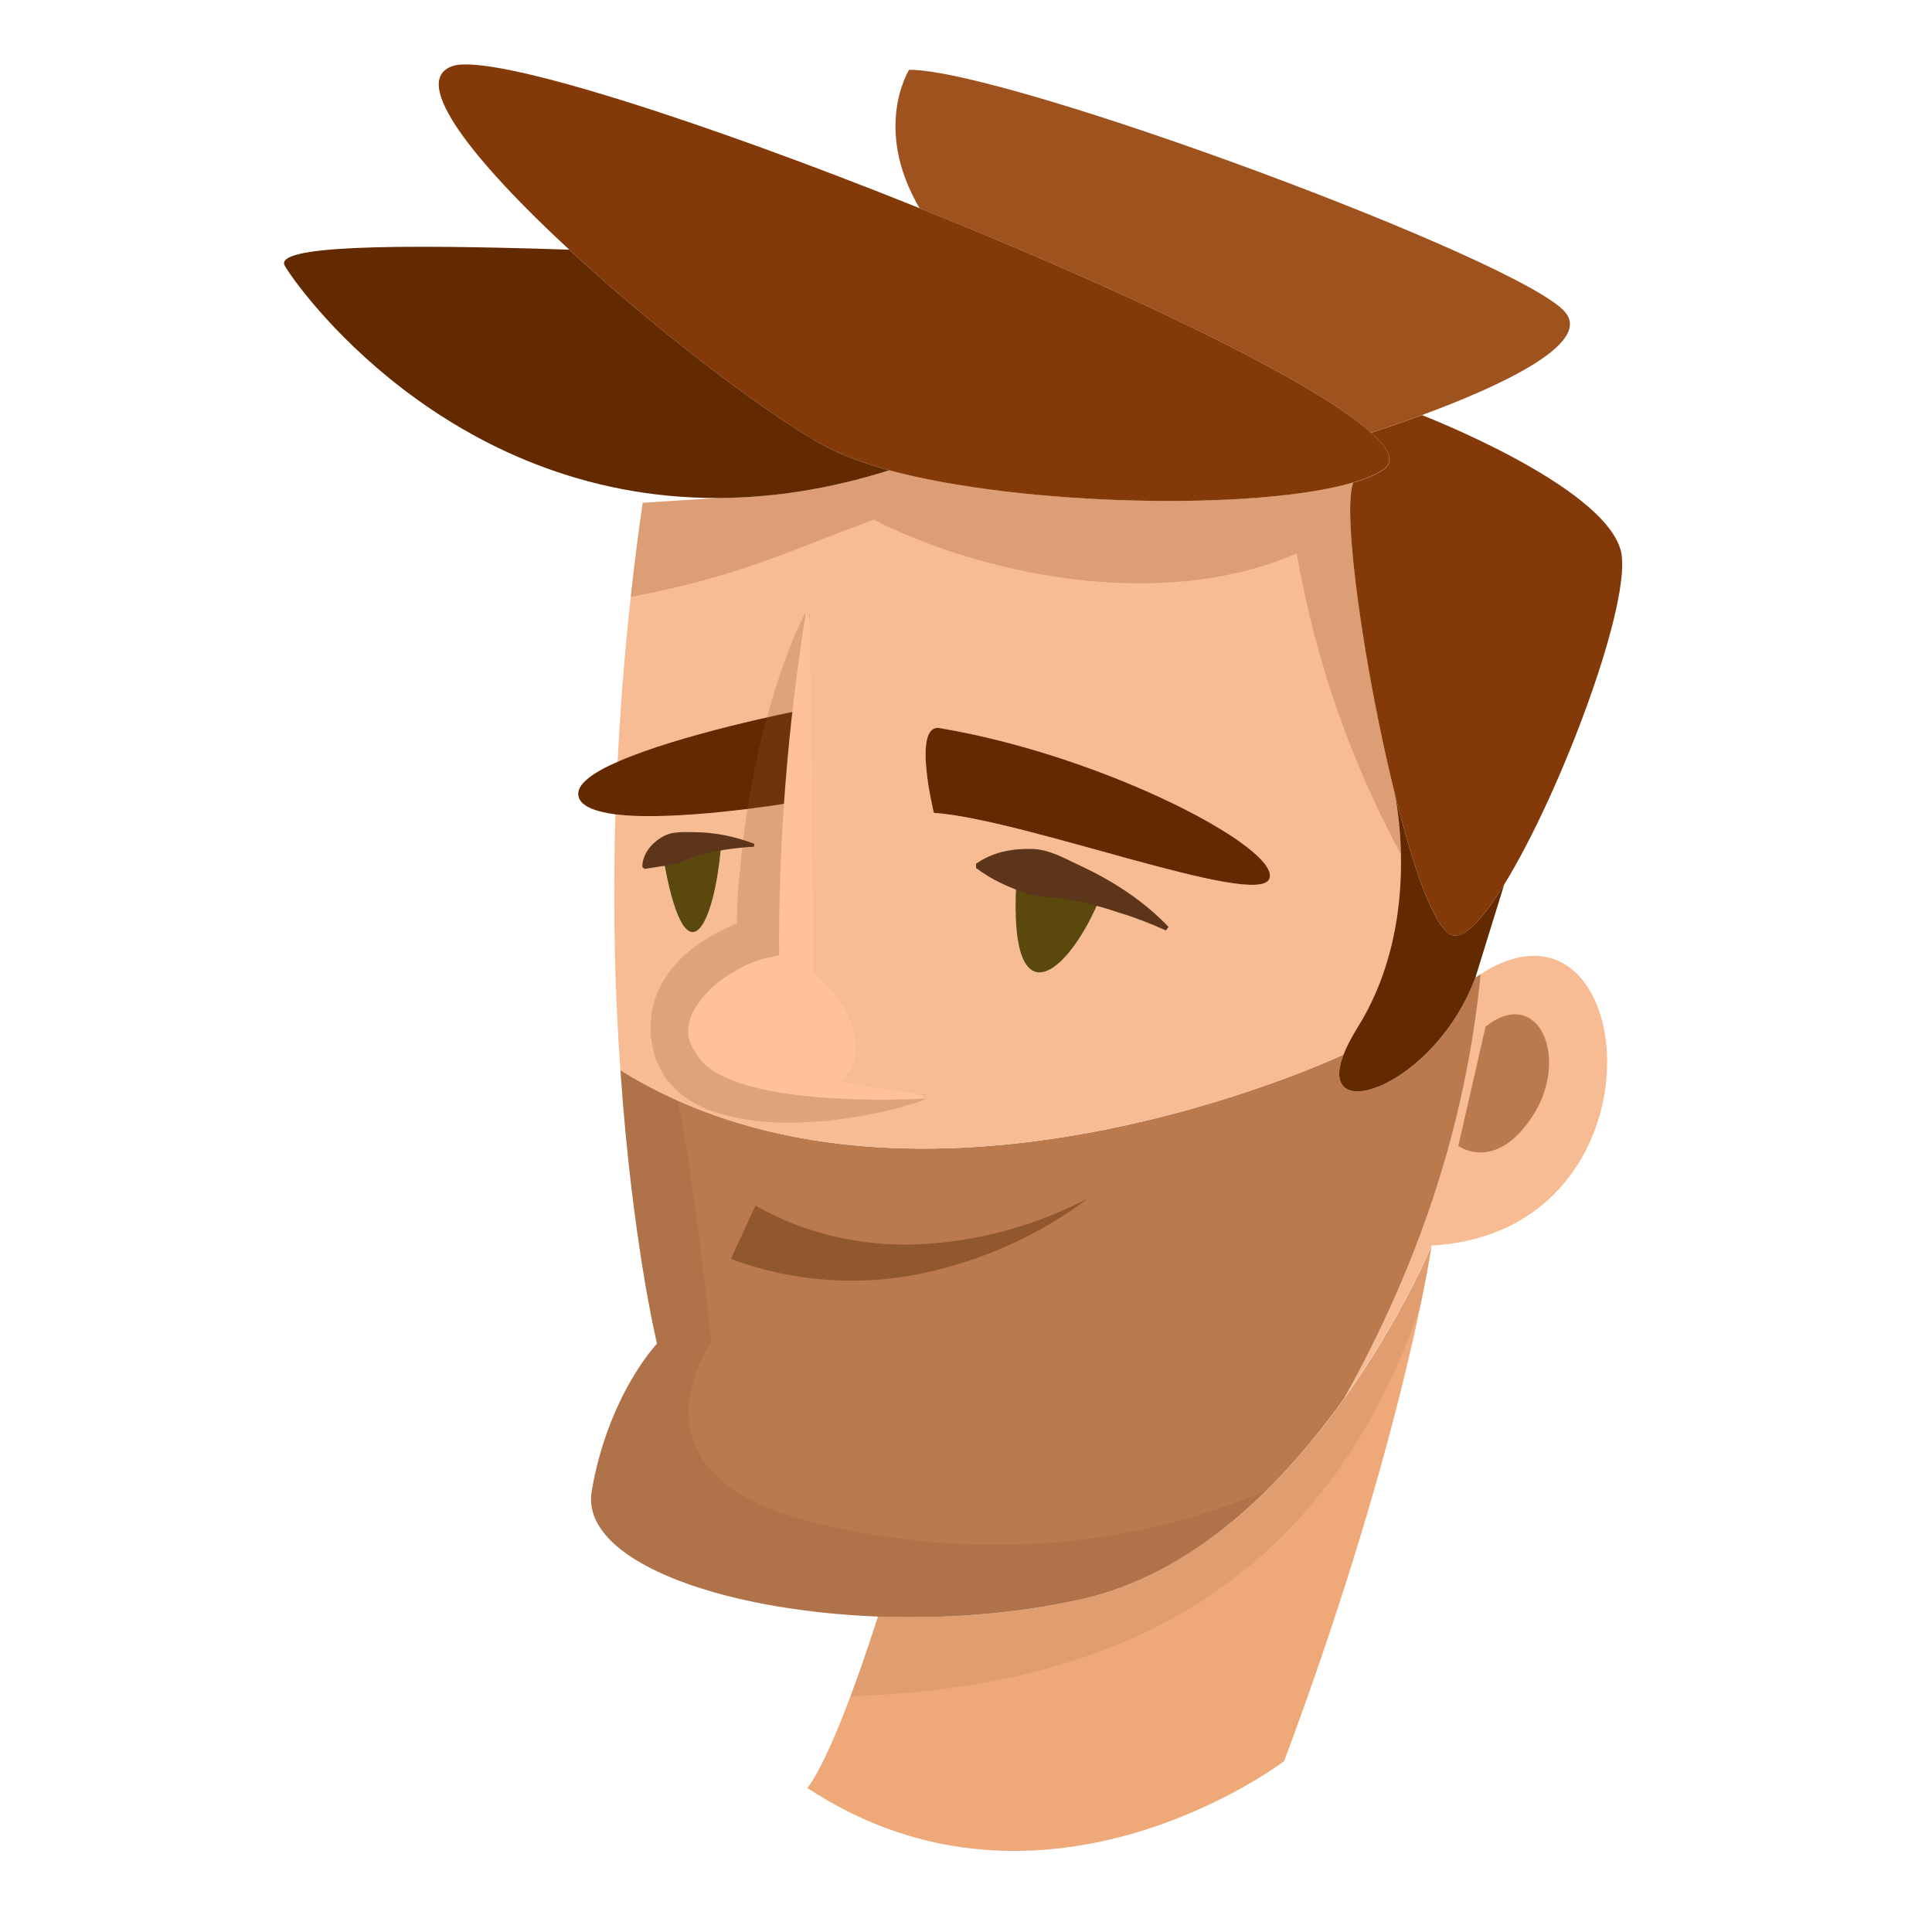 <?xml version="1.0" encoding="utf-8"?>
<!-- Generator: Adobe Illustrator 23.0.3, SVG Export Plug-In . SVG Version: 6.00 Build 0)  -->
<svg version="1.1" id="Layer_1" xmlns="http://www.w3.org/2000/svg" xmlns:xlink="http://www.w3.org/1999/xlink" x="0px" y="0px"
	 viewBox="0 0 300 300" style="enable-background:new 0 0 300 300;" xml:space="preserve">
<style type="text/css">
	.st0{fill:#EFA878;}
	.st1{opacity:0.07;fill:#170C05;}
	.st2{fill:#F7BC94;}
	.st3{fill:#BA7A4E;}
	.st4{opacity:0.44;fill:#BA7A4E;}
	.st5{fill:#5B480C;}
	.st6{fill:#632A00;}
	.st7{fill:#843A08;}
	.st8{fill:#9E521E;}
	.st9{opacity:0.25;}
	.st10{fill:#915830;}
	.st11{fill:#FFC09C;}
	.st12{fill:#5C351B;}
</style>
<g>
	<g>
		<path class="st0" d="M136.33,251.02c-7.35,22.95-10.98,26.61-10.98,26.61c36.78,24.22,74.05-4.16,74.05-4.16
			c17.67-47.26,22.59-77.75,22.88-79.93c-1.22,2.78-20.7,47.43-54.57,54.83C157.51,250.64,146.58,251.4,136.33,251.02z"/>
		<path class="st1" d="M132.05,263.39c1.25-3.33,2.66-7.38,4.27-12.38c10.26,0.39,21.19-0.37,31.38-2.65
			c33.87-7.4,53.35-52.05,54.57-54.83c-0.09,0.67-0.62,3.99-1.79,9.55C205.18,246.99,172.32,262.05,132.05,263.39z"/>
		<path class="st2" d="M222.3,193.41c0,0,0,0.05-0.03,0.12c-0.58,1.31-5.26,11.93-13.53,23.56c11.25-20.12,18.88-41.98,21.18-65.83
			C254.65,135.36,260.08,191.28,222.3,193.41z"/>
		<path class="st3" d="M91.88,231.53c2.59-15.01,10.14-22.89,10.14-22.89s-3.86-15.87-5.68-42.46c46.29,28.74,112.23-2.4,112.23-2.4
			h0.04c-4.38,11.31,14.18,4.96,20.49-11.99c0.28-0.2,0.55-0.33,0.82-0.52c-2.31,23.85-9.93,45.7-21.18,65.83
			c-9.28,13.04-23.12,27.36-41.04,31.27c-10.19,2.27-21.12,3.03-31.38,2.65C111.3,250.04,90.07,242.16,91.88,231.53z"/>
		<path class="st1" d="M91.88,231.53c2.59-15.01,10.14-22.89,10.14-22.89s-3.86-15.87-5.68-42.46c2.89,1.8,5.86,3.36,8.89,4.71
			c2.68,12.81,5.23,37.57,5.23,37.57s-14.72,20.57,15.99,27.98c24.28,5.86,48.09,4.3,70.2-5c-7.94,7.83-17.62,14.46-28.94,16.93
			c-10.19,2.27-21.12,3.03-31.38,2.65C111.3,250.04,90.07,242.16,91.88,231.53z"/>
		<path class="st2" d="M197.11,136.45c-1.75,4.68-38.09-9.27-52.1-10.22c0,0-3.42-13.89,0.91-13.16
			C171.62,117.37,198.91,131.78,197.11,136.45z M157.94,134.96c5.07,0.72,9.54,2.15,13.19,3.69
			C166.23,151.35,155.97,159.94,157.94,134.96z M112,130.87c-1.04,13.28-5.7,22.36-9.14,1.63
			C105.62,131.09,109.16,130.81,112,130.87z M95.56,126.45c-0.45,14.93-0.05,28.34,0.78,39.73c46.29,28.74,112.23-2.4,112.23-2.4
			h0.04c0.44-1.16,1.14-2.52,2.11-4.09c9.36-14.79,6.63-32.51,5.9-36.32c-0.04-0.04-0.04-0.13-0.04-0.18
			c-4.67-18.8-8.22-43.47-6.48-48.27c-15.01,4.41-51.3,3.67-72.01-1.9c-9.48,2.97-18.32,4.25-26.44,4.3l-11.85,0.75
			c-2.06,14.24-3.28,27.71-3.9,40.23c9.68-4.3,27.49-7.82,27.49-7.82c-0.45,4.14-0.87,8.97-1.2,14.28
			C122.17,124.76,104.86,127.62,95.56,126.45z"/>
		<path class="st4" d="M99.79,78.08l11.85-0.75c8.13-0.04,16.97-1.32,26.44-4.3c20.71,5.57,57,6.31,72.01,1.9
			c-1.73,4.8,1.81,29.47,6.48,48.27c0,0.05,0,0.14,0.04,0.18c0.27,1.42,0.83,4.8,0.92,9.26c-7.47-13.8-13.19-29.56-16.18-46.7
			c-21.7,9.39-49.61,2.94-65.69-5.25c-14.34,5.32-20.93,8.79-37.72,12C98.48,87.89,99.06,83.06,99.79,78.08z"/>
		<path class="st5" d="M102.87,132.49c3.44,20.74,8.1,11.65,9.14-1.63C109.16,130.81,105.62,131.09,102.87,132.49z"/>
		<path class="st5" d="M157.94,134.96c-1.97,24.98,8.29,16.4,13.19,3.69C167.48,137.11,163.01,135.68,157.94,134.96z"/>
		<path class="st6" d="M95.88,118.3c-3.93,1.72-6.47,3.55-6.05,5.36c0.35,1.54,2.6,2.37,5.73,2.79c9.3,1.17,26.6-1.69,26.6-1.69
			c0.34-5.3,0.76-10.14,1.2-14.28C123.37,110.48,105.56,114.01,95.88,118.3z"/>
		<path class="st6" d="M145.92,113.06c-4.34-0.72-0.91,13.16-0.91,13.16c14.01,0.96,50.35,14.9,52.1,10.22
			C198.91,131.78,171.62,117.37,145.92,113.06z"/>
		<path class="st6" d="M208.61,163.78c-4.38,11.31,14.18,4.96,20.49-11.99l4.48-14.47c-3.29,5.39-6.32,8.64-8.24,7.83
			c-2.66-1.13-5.89-10.38-8.73-21.78c0.73,3.8,3.46,21.52-5.9,36.32C209.75,161.26,209.05,162.62,208.61,163.78z"/>
		<path class="st7" d="M216.57,123.2c0,0.05,0,0.14,0.04,0.18c2.84,11.4,6.07,20.64,8.73,21.78c1.92,0.81,4.94-2.44,8.24-7.83
			c8.97-14.54,20.12-44.56,18.07-51.94c-2.86-10.13-30.84-20.93-30.84-20.93c-2.91,1.07-5.7,2.02-7.9,2.74
			c2.9,2.57,3.69,4.59,1.84,5.78c-1.15,0.76-2.71,1.4-4.65,1.97C208.36,79.73,211.9,104.4,216.57,123.2z"/>
		<path class="st8" d="M142.79,32.33c30.49,12.22,60.92,26.5,70.12,34.86c2.2-0.71,4.99-1.67,7.9-2.74
			c11.68-4.31,26.35-10.95,22.27-15.93c-6.52-7.99-86.69-37.76-101.91-37.68C141.17,10.83,135.45,19.85,142.79,32.33z"/>
		<path class="st7" d="M88.39,38.77c13.83,12.79,31.21,26,40.08,30.7c2.54,1.32,5.81,2.51,9.61,3.56c20.71,5.57,57,6.31,72.01,1.9
			c1.95-0.57,3.51-1.21,4.65-1.97c1.85-1.19,1.06-3.21-1.84-5.78c-9.19-8.35-39.63-22.63-70.12-34.86
			C109.63,19,76.39,8.18,70.27,10.26C63.41,12.6,74.01,25.45,88.39,38.77z"/>
		<path class="st6" d="M88.39,38.77c-27.62-0.91-45.89-0.62-44.17,2.49c1.44,2.66,24.87,36.26,67.42,36.07
			c8.13-0.04,16.97-1.32,26.44-4.3c-3.8-1.05-7.07-2.24-9.61-3.56C119.61,64.77,102.22,51.56,88.39,38.77z"/>
	</g>
	<g class="st9">
		<path class="st10" d="M124.96,95.29c-2.11,4.2-3.59,8.56-4.97,12.93c-1.26,4.4-2.43,8.84-3.2,13.32
			c-0.92,4.49-1.44,9.01-1.88,13.56c-0.56,4.56-0.48,9.14-0.58,13.73l5.76-7.17c-3.39,0.67-5.91,1.68-8.85,3.22
			c-2.8,1.58-5.88,3.6-8.24,7.45c-1.17,1.89-1.89,4.3-1.97,6.62c-0.04,1.16,0.05,2.28,0.25,3.33l0.16,0.77l0.09,0.39l0.19,0.7
			l0.03,0.06l0.04,0.11l0.49,1.13c0.36,0.76,0.86,1.67,1.28,2.21c0.39,0.47,0.8,0.96,1.22,1.38c0.84,0.78,1.69,1.45,2.52,1.96
			c1.63,1.01,3.26,1.6,4.75,2.01c5.95,1.64,11.18,1.45,16.41,1.04c5.18-0.61,10.23-1.5,15.16-3.31l-0.05-0.81
			c-4.93,0.19-9.88,0.11-14.8-0.27c-4.89-0.4-9.85-1.04-14.38-2.74c-2.19-0.87-4.5-2.15-5.4-4.05c-0.88-2.11-0.66-4.61,0.58-6.5
			c2.59-3.87,7.58-5.73,12.11-6.88l0.63-0.16l0-0.62c-0.35-17.8,0.91-35.66,3.47-53.29L124.96,95.29z"/>
	</g>
	<path class="st11" d="M121.51,148.71c13.07,3.79,18.58,26.22-4.35,19.72C94.26,161.96,115.85,147.06,121.51,148.71z"/>
	<path class="st11" d="M125.1,95.31c-2.79,17.65-4.25,35.52-4.12,53.41l0.42-0.52c-4.82,1.19-9.91,3.12-12.87,7.54
		c-1.41,2.23-1.63,5.15-0.59,7.53c1.27,2.53,3.76,3.68,6.05,4.6c4.75,1.71,9.75,2.27,14.69,2.64c4.96,0.3,9.93,0.33,14.9,0.09
		l-0.02-0.53c-4.97-0.86-9.88-1.38-14.67-2.47c-4.73-0.79-9.57-1.86-13.36-3.74c-0.95-0.45-1.7-1.03-2.34-1.48
		c-0.31-0.24-0.52-0.48-0.7-0.68c-0.06-0.1-0.09-0.19-0.16-0.27c-0.04-0.05,0.09,0.07,0.08,0.14c-0.42-1.22-0.14-2.29,0.48-3.14
		c1.21-2.11,5.83-4.11,9.56-5.01l3.9-0.94l-0.05-3.83l-0.18-13.17l-0.06-13.24l-0.09-13.35c-0.21-4.48-0.08-8.94-0.34-13.49
		L125.1,95.31z"/>
	<path class="st12" d="M181.45,143.93c-3.77-3.96-8.43-7.01-13.46-9.39c-2.52-1.15-5.06-2.72-7.95-2.72
		c-2.85-0.04-5.79,0.43-8.48,2.3v0.66c2.59,1.94,4.93,2.89,7.29,3.77c2.31,0.93,4.9,0.66,7.39,1.18c2.5,0.46,4.98,1.12,7.44,1.96
		c2.49,0.74,4.95,1.7,7.36,2.79L181.45,143.93z"/>
	<path class="st12" d="M117.13,131.03c-2.95-1.12-6.07-1.8-9.36-1.81c-1.63,0.01-3.5-0.2-5.07,0.82c-1.52,0.91-2.96,2.56-2.96,4.6
		l0.36,0.28l4.36-0.68c1.25-0.15,2.39-1.02,3.78-1.39c2.74-0.76,5.76-1.18,8.84-1.38L117.13,131.03z"/>
	<path class="st10" d="M169.04,186.03c-8.3,4.36-17.48,6.81-26.49,7.19c-9.03,0.37-17.82-1.76-25.24-6.02l-3.82,8.29
		c9.61,3.61,20.05,4.25,29.61,2.26C152.66,195.76,161.53,191.7,169.04,186.03z"/>
	<path class="st3" d="M230.68,159.41c8.21-6.46,13.13,4.85,7.35,13.81c-5.79,8.97-11.58,4.72-11.58,4.72L230.68,159.41z"/>
</g>
</svg>
